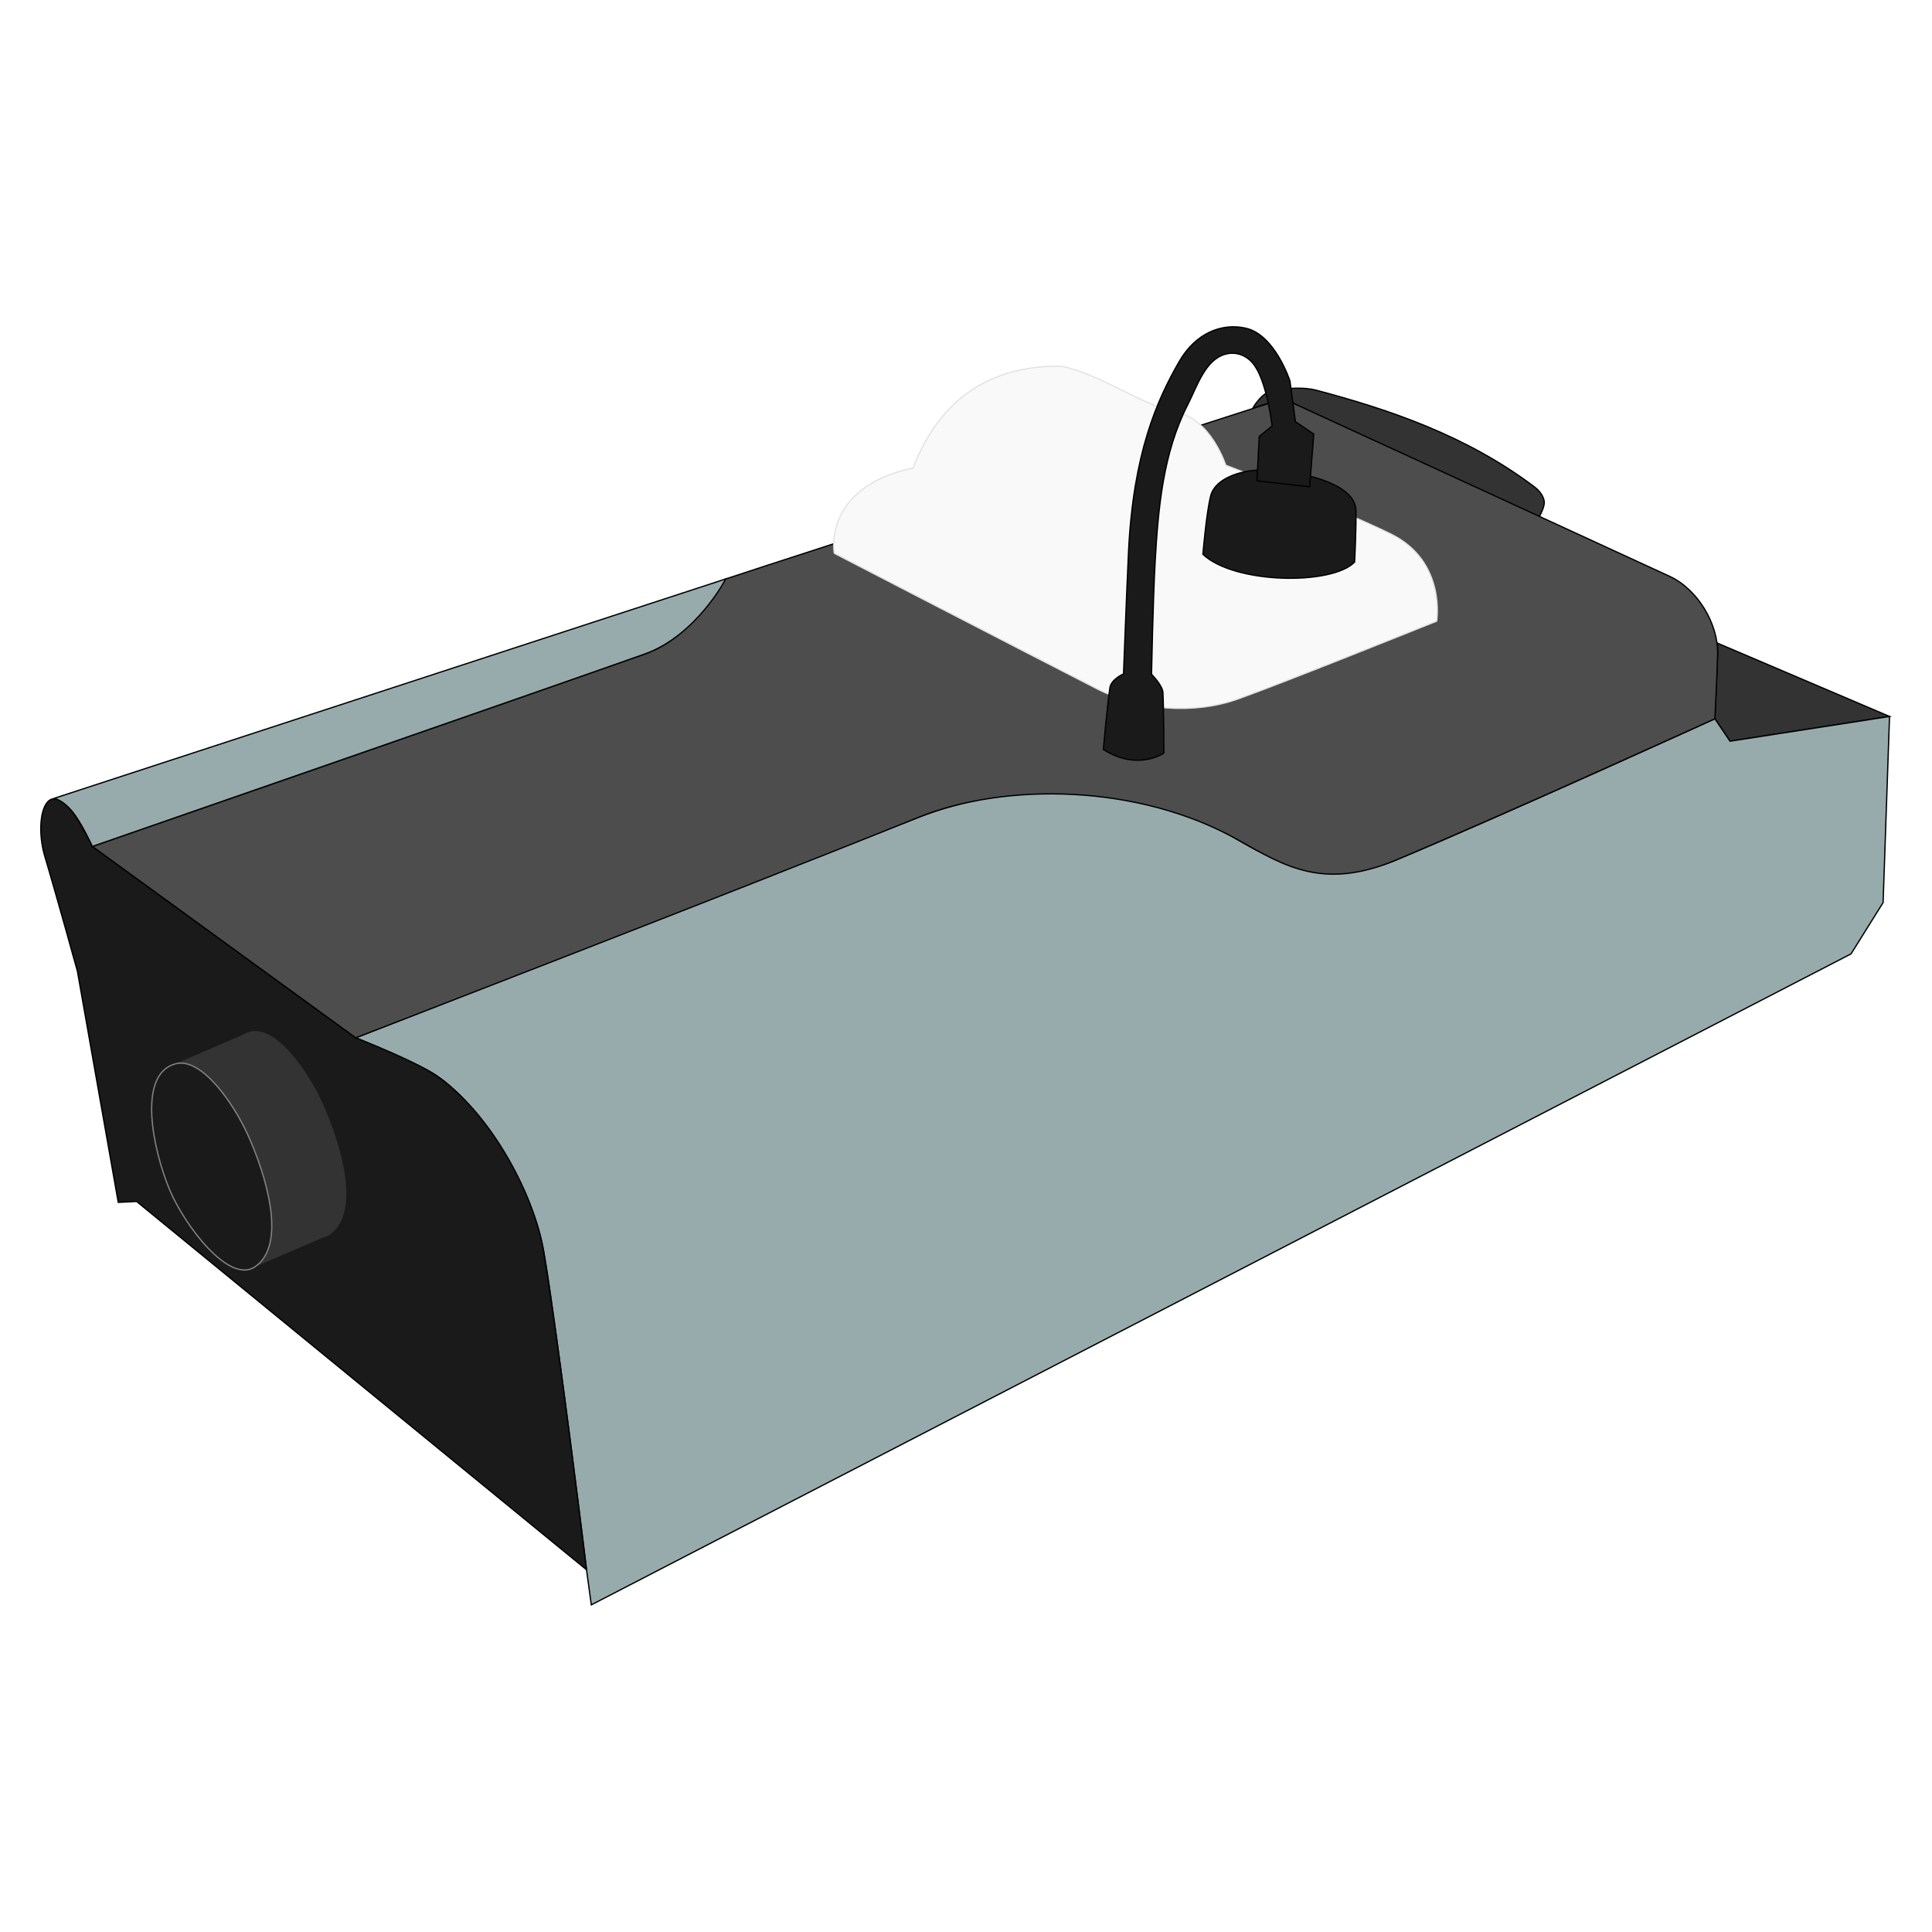 <svg xmlns="http://www.w3.org/2000/svg" width="48" height="48">
  <g fill-rule="evenodd" stroke="#000" stroke-width=".032">
    <path d="M31.126 10.139s.229-.415.54-.451c.324-.037.71-.081 1.047.01 1.816.48 3.741 1.137 5.411 2.4.116.088.223.218.242.362.018.135-.129.387-.129.387l-6.354-2.94zM42.606 17.857l.376.558 3.963-.615-4.277-1.822.006.273z" fill="#333"/>
    <path d="M14.691 39.872l31.297-16.173.797-1.275.16-4.624-3.963.615-.376-.558s-5.163 2.358-7.916 3.508c-1.214.507-2.453.386-3.917-.49-2.419-1.448-5.573-1.5-7.95-.57L8.838 25.784s1.192.502 1.788.808c1.117.573 2.553 2.748 2.881 4.499.258 1.38 1.065 7.908 1.065 7.908z" fill="#97abac"/>
    <path d="M14.572 39L3.394 29.85l-.456.022-1.014-5.74s-.524-1.9-.808-2.847c-.272-.905.008-2.065.734-1.042.175.245.445.786.445.786l6.543 4.755s1.197.467 1.788.808c1.464.846 2.646 3.054 2.881 4.499C13.93 33.688 14.572 39 14.572 39z" fill="#1a1a1a"/>
    <path d="M8.838 25.784s9.381-3.62 13.985-5.479c2.153-.868 5.467-.833 7.95.57 1.145.647 2.111 1.248 3.917.49 2.766-1.162 7.916-3.508 7.916-3.508s.055-1.065.068-1.606c.018-.756-.504-1.615-1.192-1.932-3.035-1.4-9.599-4.414-9.599-4.414s-12.25 3.944-13.851 4.478c-.204.068-.71 1.407-2.02 1.868-5.026 1.768-13.717 4.778-13.717 4.778z" fill="#4d4d4d"/>
    <path d="M2.295 21.029s-.268-.583-.493-.859c-.262-.32-.465-.333-.465-.333l16.695-5.454s-.735 1.413-2.02 1.868c-2.712.96-13.717 4.778-13.717 4.778z" fill="#97abac"/>
  </g>
  <g fill-rule="evenodd">
    <path d="M6.064 28.758c-.402-.962-.82-2.862.145-3.124.653-.178 1.457 1.003 1.804 1.771.45.995.977 2.717.177 3.27-.644.446-1.758-1.036-2.126-1.917z" fill="#333"/>
    <path d="M4.357 26.43l1.852-.796 1.981 5.041-1.852.797z" fill="#333"/>
    <path d="M20.728 13.745s4.732 2.45 6.537 3.372c1.037.529 2.387.64 3.485.25 1.177-.419 4.943-1.936 4.943-1.936s.244-1.485-1.14-2.164c-1.328-.652-4.1-1.708-4.1-1.708s-.364-1.144-1.23-1.321c-.888-.183-1.936-.971-2.864-1.14-1.77-.02-3.019.826-3.673 2.53-2.265.478-1.958 2.117-1.958 2.117z" fill="#f9f9f9" stroke="#e3e3e3" stroke-width=".032"/>
    <path d="M4.212 29.555c-.401-.962-.82-2.862.145-3.124.654-.178 1.457 1.003 1.804 1.771.45.995.977 2.717.177 3.27-.644.446-1.758-1.036-2.126-1.917z" fill="#1a1a1a" stroke="#828282" stroke-width=".032"/>
  </g>
  <g fill="#1a1a1a" fill-rule="evenodd" stroke="#000" stroke-width=".032">
    <path d="M29.886 13.771c.78.74 3.207.776 3.769.193 0 0 .045-.873.032-1.288-.024-.747-1.66-1.014-2.384-.999-.46.01-1.11.198-1.224.644-.108.423-.193 1.45-.193 1.45z"/>
    <path d="M31.228 11.946l1.31.148.102-1.31-.455-.307-.137-1.014s-.372-1.146-1.097-1.309c-.602-.135-1.247.123-1.654.829-.556.964-1.139 2.28-1.258 4.706-.05 1.032-.125 3.052-.125 3.052s-.308.138-.338.344c-.073.49-.163 1.535-.163 1.535.856.546 1.503.09 1.503.09s-.002-1.062-.023-1.502c-.008-.18-.284-.456-.284-.456s.037-1.85.09-2.79c.076-1.328.193-2.701.81-3.907.236-.463.43-1.111.93-1.254.255-.072.548.01.74.294.308.454.427 1.487.427 1.487l-.32.26z"/>
  </g>
</svg>
